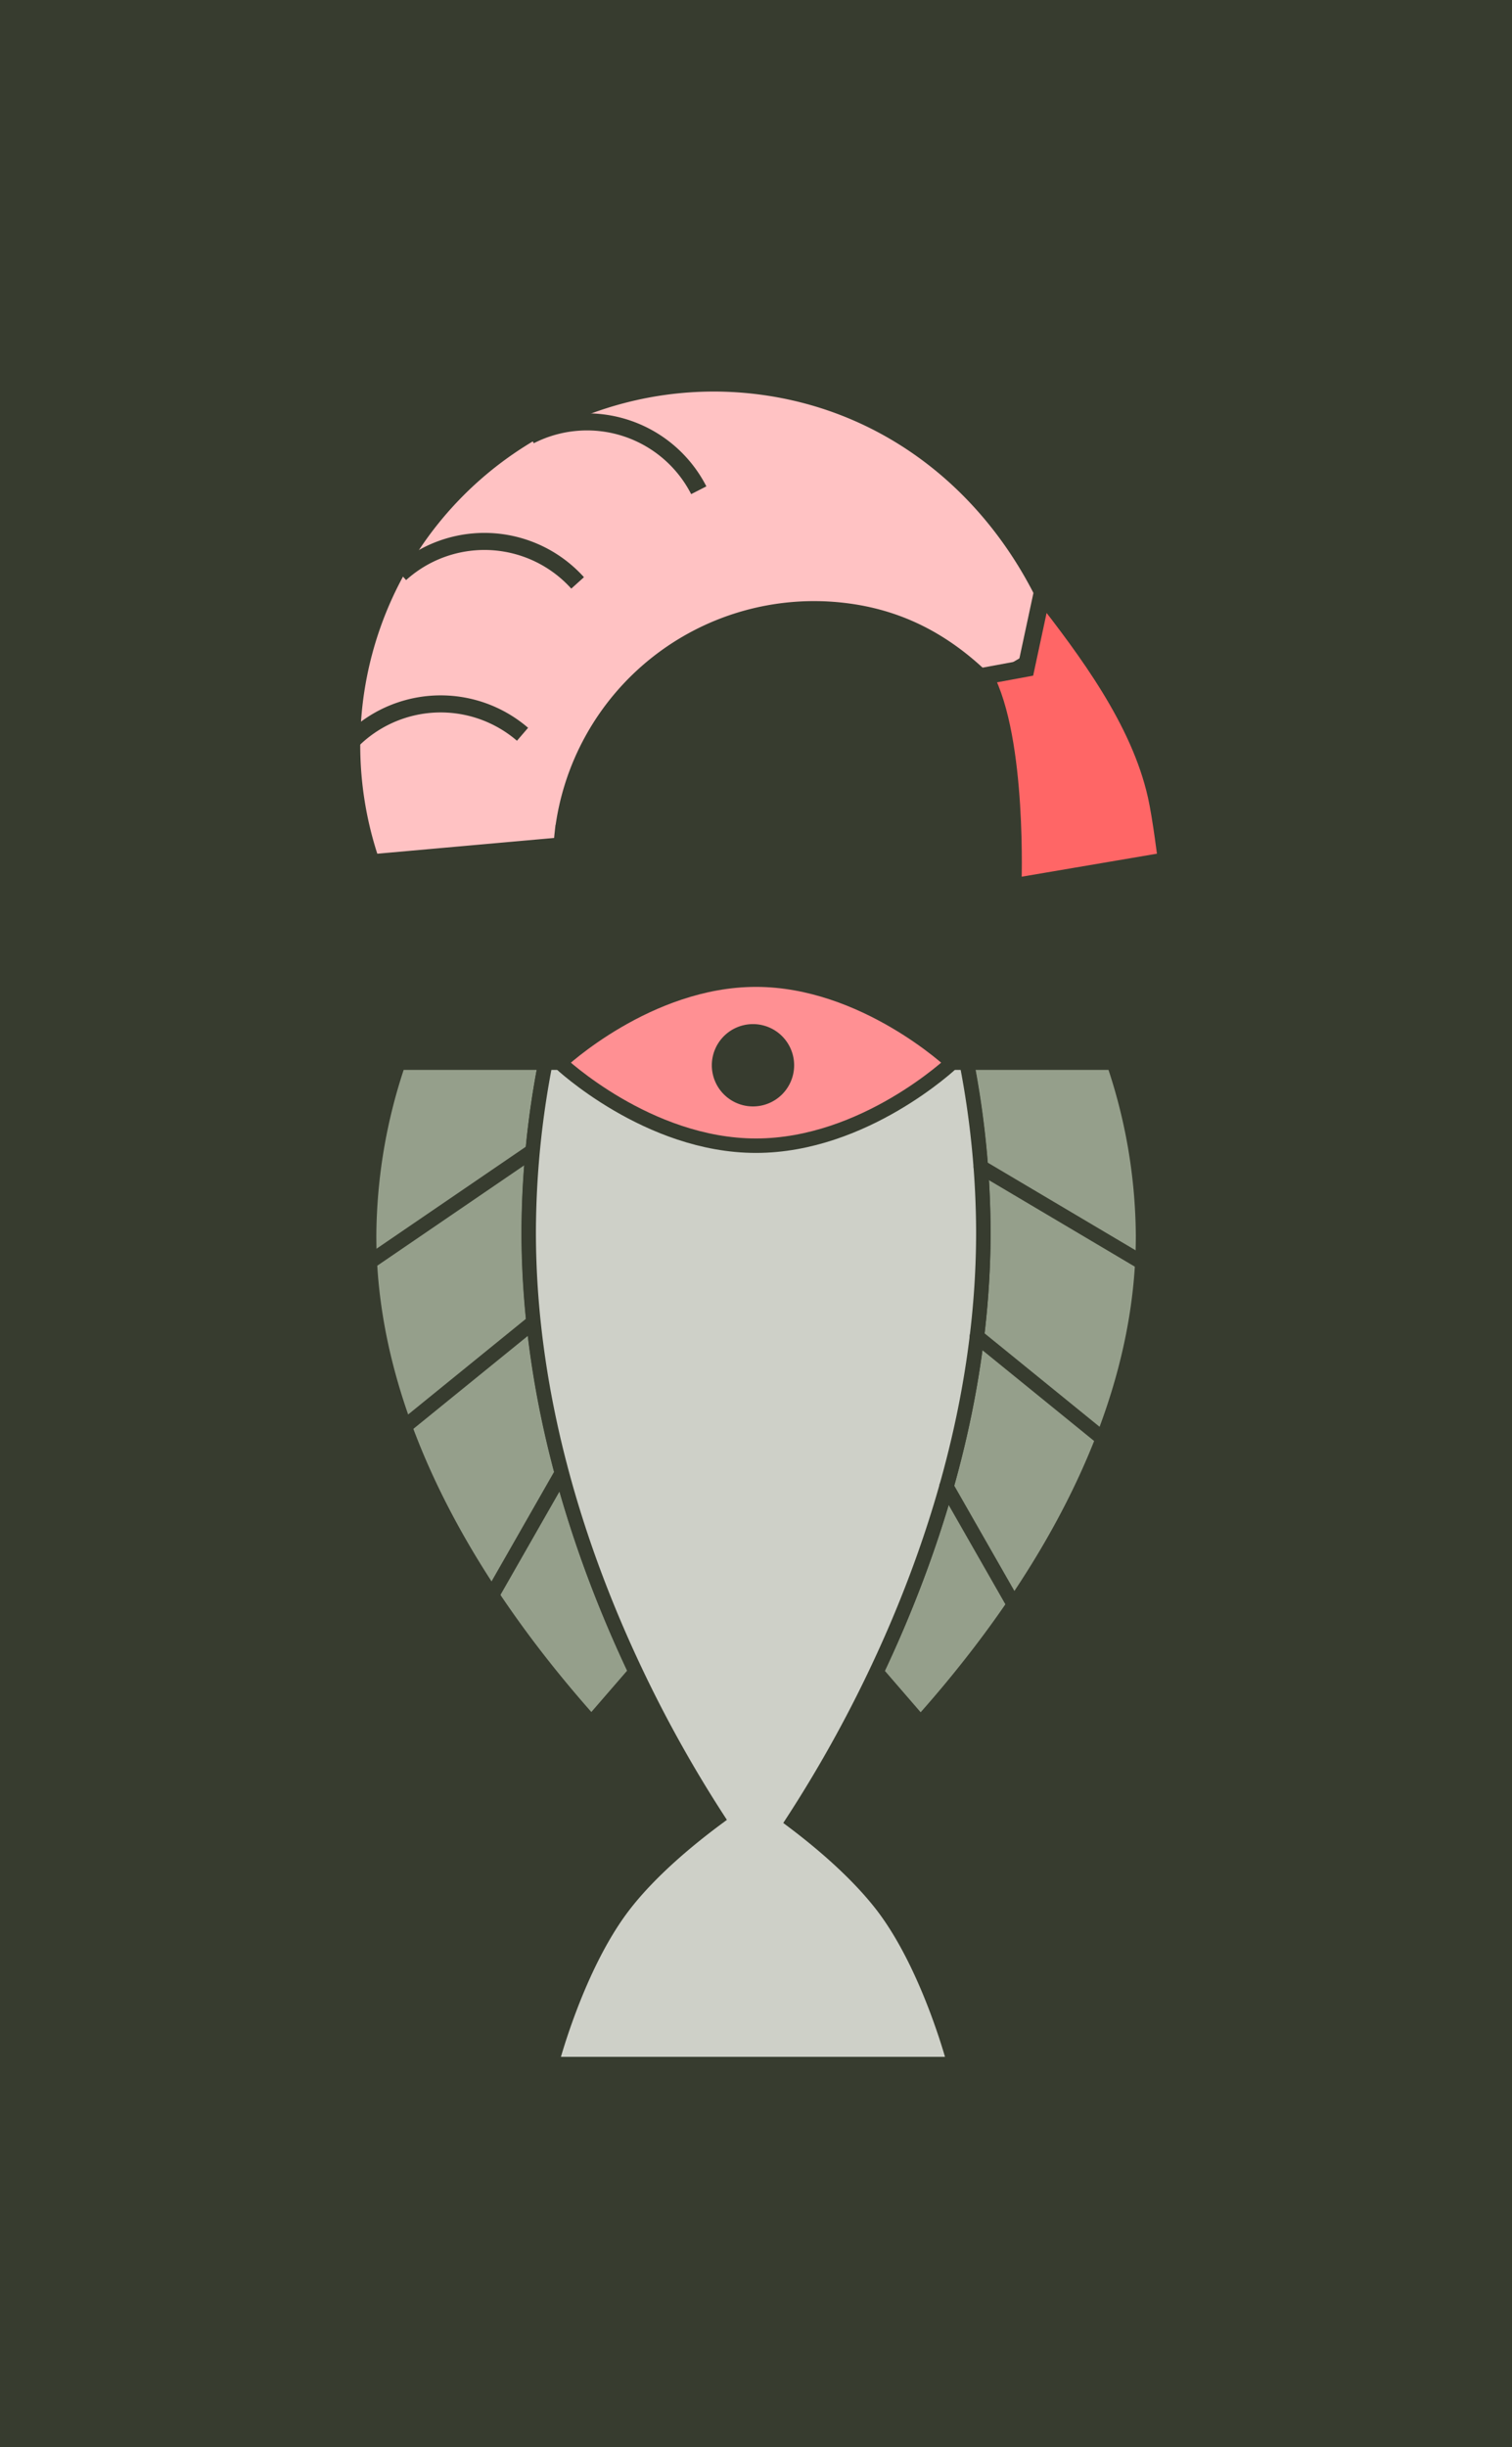 <svg id="evfd-spot__nuts--master" xmlns="http://www.w3.org/2000/svg" viewBox="0 0 463.53 750">
  <defs>
    <style>
      .cls-1, .cls-5 {
        fill: #373c2f;
      }

      .cls-2 {
        fill: #959f8b;
      }

      .cls-10, .cls-2, .cls-3, .cls-4, .cls-5, .cls-6, .cls-7, .cls-8, .cls-9 {
        stroke: #373c2f;
        stroke-miterlimit: 10;
      }

      .cls-2, .cls-3, .cls-4, .cls-6, .cls-7 {
        stroke-width: 4.43px;
      }

      .cls-3 {
        fill: #ced0c8;
      }

      .cls-4 {
        fill: #ff9093;
      }

      .cls-5 {
        stroke-width: 1.05px;
      }

      .cls-6, .cls-7 {
        fill: #d38c64;
      }

      .cls-6 {
        stroke-linecap: round;
      }

      .cls-8 {
        fill: #ffc2c3;
      }

      .cls-10, .cls-8, .cls-9 {
        stroke-width: 5.23px;
      }

      .cls-9 {
        fill: #f66;
      }

      .cls-10 {
        fill: none;
      }
    </style>
  </defs>
  <title>evfd-spot__seafood</title>
  <rect class="cls-1" x="-143.23" y="143.23" width="750" height="463.53" transform="translate(-143.23 606.77) rotate(-90)"/>
  <g>
    <g>
      <path class="cls-2" d="M167.21,325.7H122.16a167.32,167.32,0,0,0-9,53.08c0,59.72,35.86,113.21,68.15,149.3l13.59-15.7c-16.71-35.2-32.77-82.59-32.77-134.75A274.27,274.27,0,0,1,167.21,325.7Z"/>
      <path class="cls-2" d="M301.46,377.63c0,52.21-16.09,99.62-32.81,134.84l13.57,15.69c32.32-36.09,68.2-89.63,68.2-149.38a167.32,167.32,0,0,0-9-53.08h-45A275.1,275.1,0,0,1,301.46,377.63Z"/>
      <path class="cls-3" d="M243.11,558.2a394.19,394.19,0,0,0,25.54-45.73c16.72-35.22,32.81-82.63,32.81-134.84a275.1,275.1,0,0,0-5.12-51.93H167.21a274.27,274.27,0,0,0-5.13,51.93c0,52.16,16.06,99.55,32.77,134.75a390.51,390.51,0,0,0,25,44.86c-8.64,6.4-20.56,16.2-28.81,27-14.36,18.8-22,48.39-22,48.39H292.63s-7.65-29.59-22-48.39C262.77,574,251.61,564.6,243.11,558.2Z"/>
      <path class="cls-4" d="M231.76,351.15c-33.19,0-60.1-25.45-60.1-25.45s26.91-25.44,60.1-25.44,60.12,25.44,60.12,25.44S265,351.15,231.76,351.15Z"/>
      <path class="cls-5" d="M242.93,326.5a12.09,12.09,0,1,1-12.09-12.09A12.09,12.09,0,0,1,242.93,326.5Z"/>
      <line class="cls-6" x1="300.68" y1="357.66" x2="350.18" y2="387"/>
      <line class="cls-6" x1="299.48" y1="409.6" x2="338.08" y2="440.96"/>
      <line class="cls-6" x1="290.15" y1="455.62" x2="310.83" y2="491.82"/>
      <line class="cls-7" x1="163.29" y1="352.72" x2="113.33" y2="386.84"/>
      <line class="cls-7" x1="163.54" y1="405.19" x2="124.06" y2="437.25"/>
      <line class="cls-7" x1="171.92" y1="451.98" x2="150.8" y2="488.96"/>
    </g>
    <g>
      <path class="cls-8" d="M231.48,118.12A111,111,0,0,0,113.84,264.45l58.45-5.21c.1-1.27.21-2.53.35-3.8a77.44,77.44,0,0,1,85.78-68.08c16.47,1.89,31.13,8.84,44.84,22.89l22.94-13.44C310.7,153.54,275.63,123.18,231.48,118.12Z"/>
      <path class="cls-9" d="M314.54,204.83l-12.72,2.35c10.5,19.46,8.71,64.63,8.71,64.63l47.06-8s-1.61-13.28-3.11-19.93c-5.17-23.1-21.37-44.53-35-62.08Z"/>
      <path class="cls-10" d="M105.94,229.13a38.46,38.46,0,0,1,54.25-4.08"/>
      <path class="cls-10" d="M122.75,175.85a38.46,38.46,0,0,1,54.33,2.81"/>
      <path class="cls-10" d="M162.44,133.53a38.48,38.48,0,0,1,51.78,16.73"/>
    </g>
  </g>
</svg>
